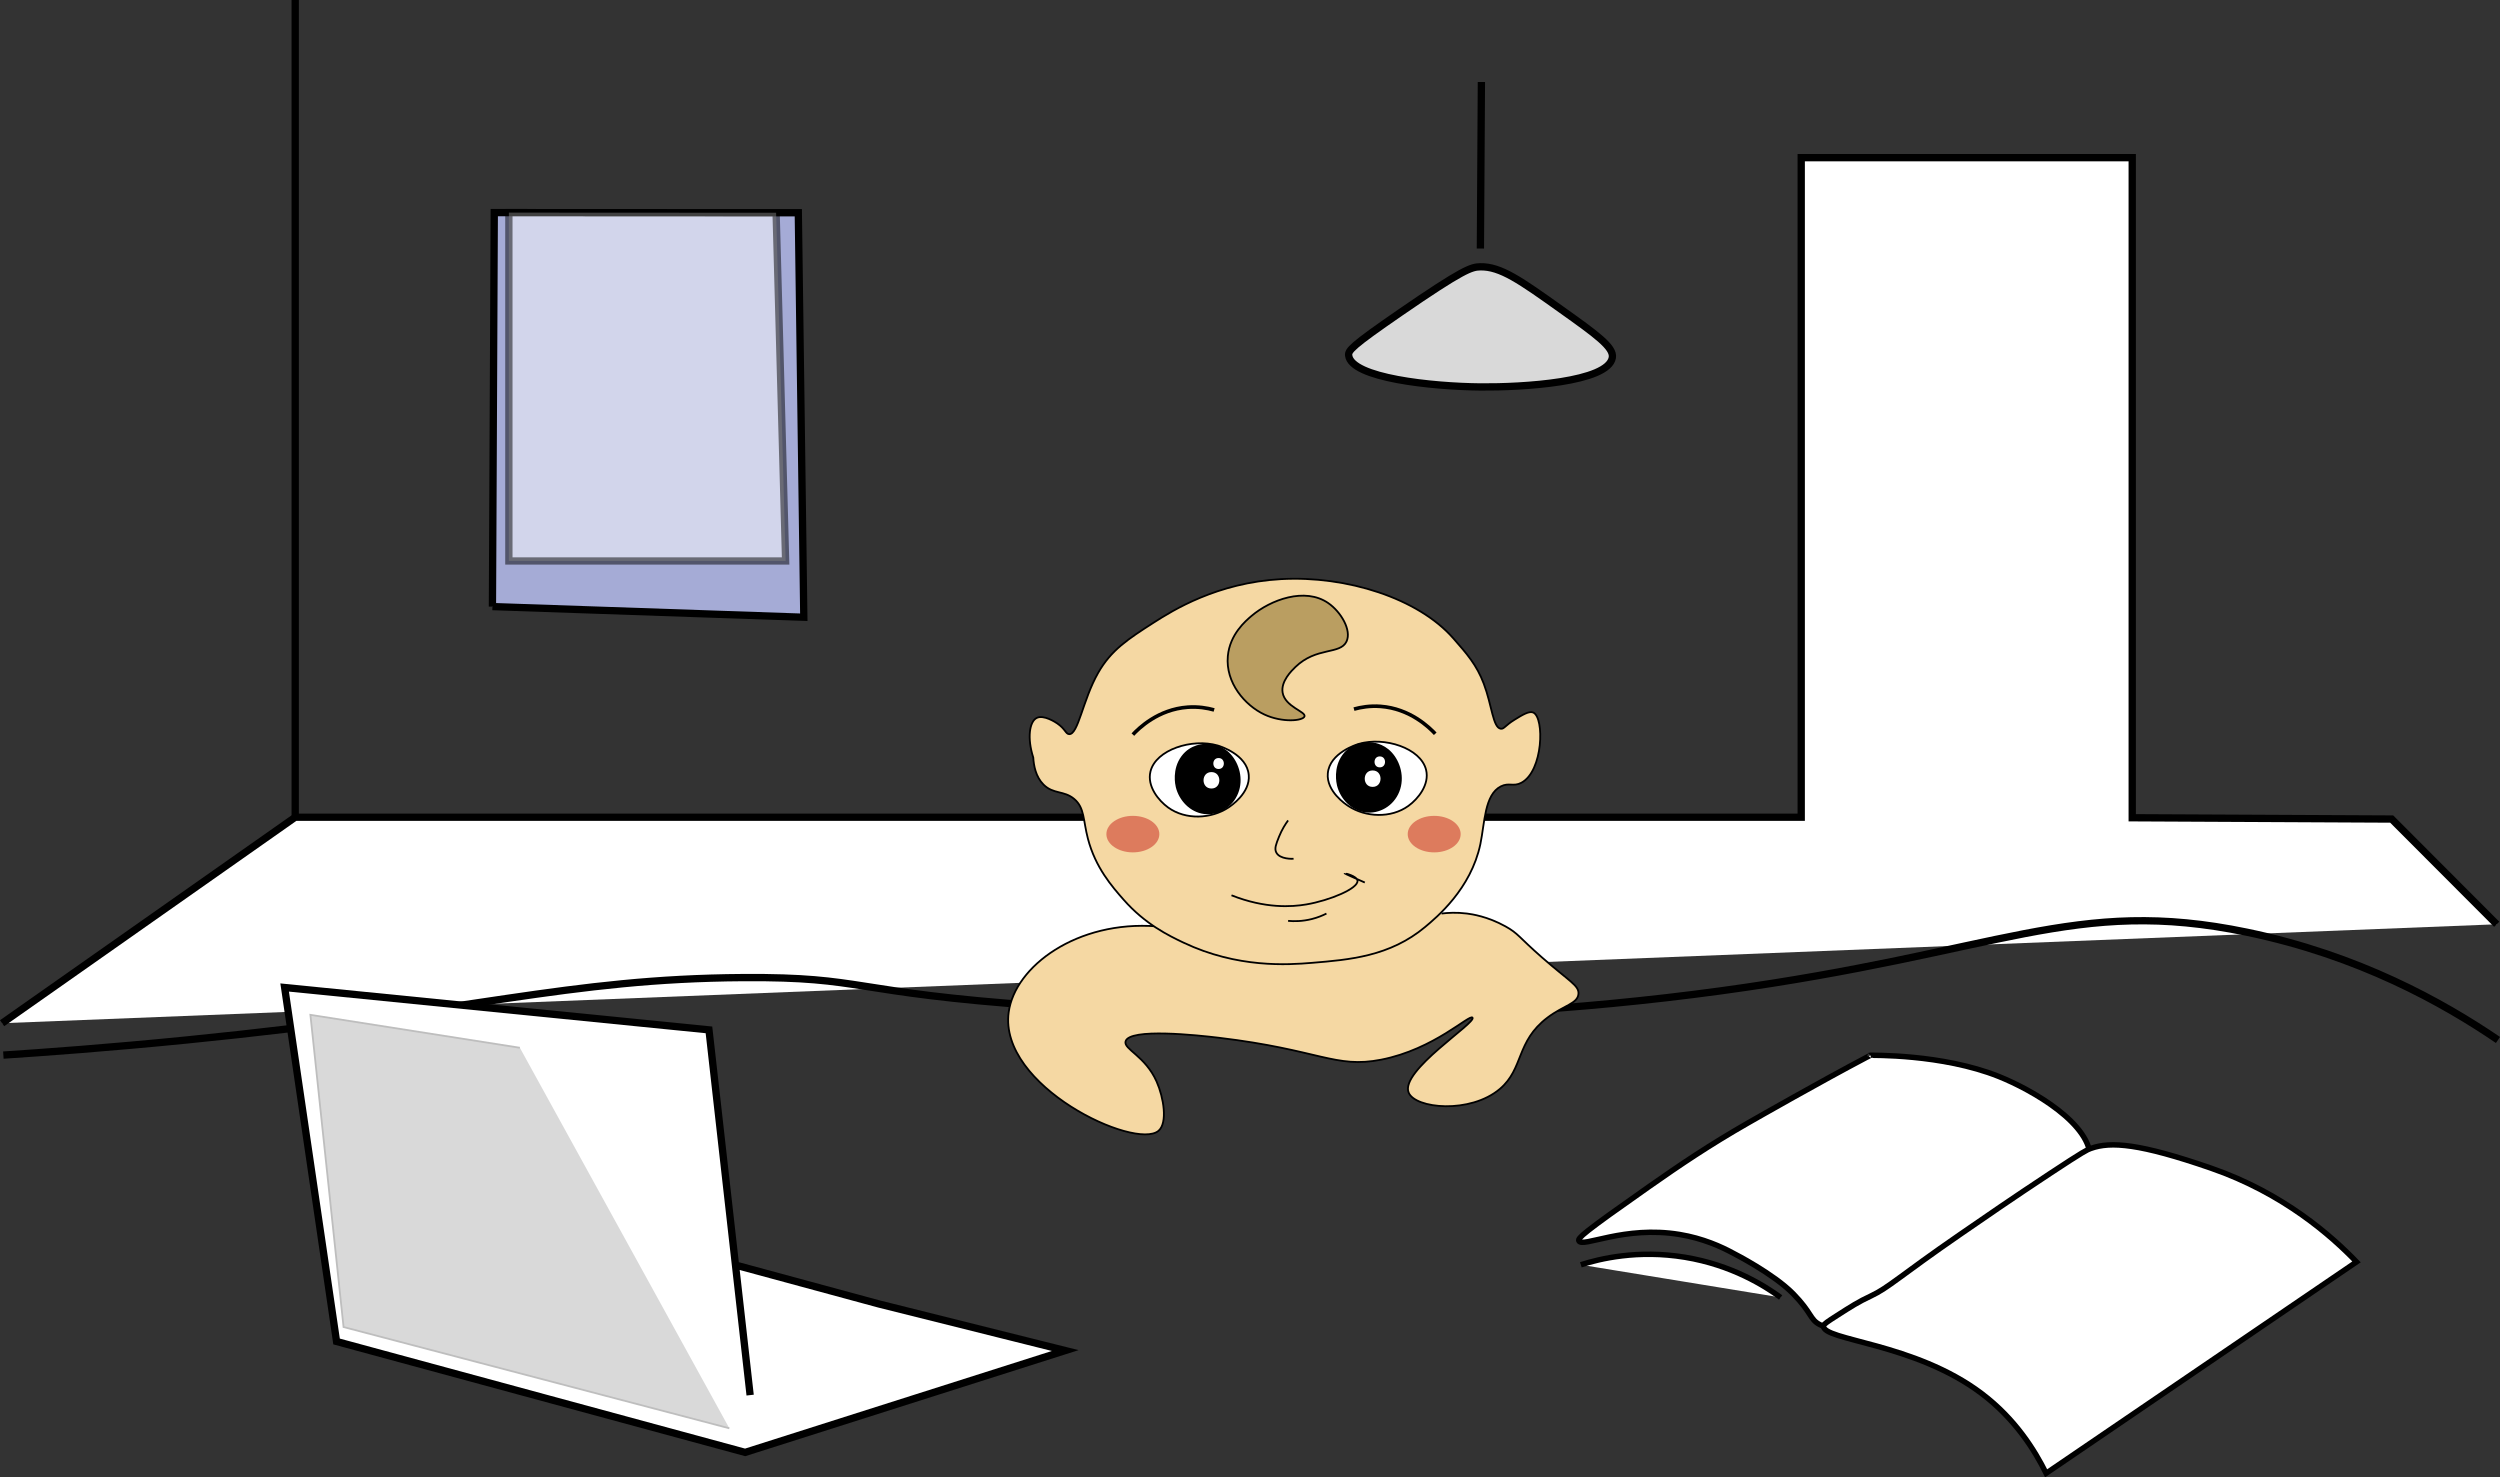 <?xml version="1.0" encoding="UTF-8"?><svg xmlns="http://www.w3.org/2000/svg" viewBox="0 0 1368.96 808.96"><rect x="0" y="0" width="1368.96" height="808.96" fill="#333333" stroke="none"/><defs><style>.i,.j,.k,.l,.m,.n,.o,.p,.q,.r,.s,.t,.u{stroke-miterlimit:10;}.i,.j,.k,.l,.m,.n,.p,.q,.r,.s,.t,.u{stroke:#000;}.i,.l,.p{fill:none;}.i,.m,.q,.r,.u{stroke-width:4px;}.j{fill:#ba9e61;}.k{fill:#f5d8a3;}.m,.o{fill:#d9d9d9;}.o{stroke:#bebebe;}.p{stroke-width:2px;}.q,.s,.t,.u{fill:#fff;}.r{fill:#a5abd6;}.v{fill:#c71e18;}.v,.u{opacity:.5;}.t{stroke-width:3px;}</style></defs><g id="a"><path class="r" d="M269.65,332.15c.33-71.91,.67-143.82,1-215.73,55.5,.03,110.99,.05,166.49,.08,1,73.83,2.01,147.67,3.01,221.5-56.83-1.95-113.67-3.9-170.5-5.85Z"/><path class="q" d="M811.19,44.9l-.55,91.2"/><path class="m" d="M738.51,194.66c1.48,12.35,45.58,16.99,72.25,17.23,22.95,.21,69.87-2.51,72.13-16.08,.95-5.71-8.8-12.66-28.3-26.55-21.92-15.62-32.89-23.42-44.06-23.16-4.81,.11-9.17,1.23-43.89,25.14-26.63,18.34-28.45,20.7-28.13,23.42Z"/><polyline class="q" points="1.15 560.29 161.65 447.5 986.32 447.5 986.32 86.33 1167.57 86.33 1167.57 447.79 1309.65 448.5 1367.15 506.12"/><polygon class="u" points="278.65 116.42 278.65 307.17 430.19 307.17 424.98 116.5 278.65 116.42"/><line class="i" x1="161.65" y1="447.5" x2="161.65"/></g><g id="b"><path class="i" d="M1.84,577.75c22.03-1.44,57.24-3.98,100.39-8.28,157.66-15.7,207.98-33.53,304.75-34.16,67.15-.44,57.19,8.06,163.73,15.53,68.31,4.79,208.97,13.97,371.68-8.28,153.57-21,193.25-51.74,288.02-32.09,61.11,12.67,107.25,38.43,137.44,59"/></g><g id="c"><path class="k" d="M633.34,507.25c-43.53-3.33-77.54,21.87-81,47-5.58,40.58,69.24,75.62,82,65,5.16-4.29,2.87-18.3-1-27-6.26-14.08-18.19-17.7-17-22,2.06-7.46,39.76-3.34,51-2,55.48,6.63,63.66,16.95,89,12,29.07-5.68,48.45-25.16,50-23,2.09,2.91-39.76,29.11-35,41,3.54,8.86,33.74,11.81,50-2,13.08-11.11,8.71-25.91,26-39,9.03-6.83,16.54-7.59,17-13,.39-4.62-4.86-6.74-20-20-12.75-11.17-12.92-13.09-20-17-9.72-5.38-18.25-6.65-21-7-5.72-.72-10.57-.43-14,0"/></g><g id="d"><path class="k" d="M648.05,516.17c-8.12-3.86-20.99-10.12-32.72-23.45-6.35-7.22-15.47-17.58-19.62-33.52-2.66-10.21-1.76-16.86-7.48-21.69-5.62-4.75-11.43-2.49-16.82-7.89-4.29-4.29-5.35-10.44-5.61-14.79-3.44-10.72-2.08-19.69,1.87-21.69,3.84-1.95,10.53,2.49,11.21,2.96,4.49,3.04,4.65,5.79,6.54,5.91,5,.34,7.46-18.67,15.89-33.52,7.1-12.52,16.4-18.57,30.43-27.56,10.4-6.67,34.76-21.88,69.78-23.81,35.96-1.98,75.03,10.5,94.25,32.38,7.42,8.45,12.85,14.62,16.73,24.91,4.48,11.87,4.99,24.14,9.34,24.64,1.78,.2,2.35-1.76,7.48-4.93,4.31-2.66,8.02-4.95,10.28-3.94,6.17,2.76,5.48,32.12-6.54,38.45-4.37,2.3-6.77-.27-11.21,1.97-9,4.54-8.8,19.97-11.21,31.55-5.16,24.7-24.11,40.29-30.27,45.44-19.31,16.13-41.41,17.95-62.03,19.65-12.99,1.07-40.63,3.01-70.28-11.08Z"/></g><g id="e"><path class="j" d="M685.34,337.25c-3.3,2.8-11.88,10.08-13,22-1.37,14.67,9.45,27.07,20,32,9.9,4.63,21.29,3.5,22,1,.74-2.62-10.69-5.22-12-13-1.04-6.2,4.96-12.02,7-14,11.51-11.17,24.56-6.66,28-14,2.87-6.13-3.02-16.17-10-21-12.82-8.87-31.66-1.77-42,7Z"/></g><g id="f"><path class="s" d="M683.79,424.35c-.97-11.27-15.88-15.8-17.07-16.14-13.87-4.01-33.78,2.23-36.74,14.23-2,8.1,4.43,15.96,9.7,19.76,9.61,6.93,23.5,6.2,32.86,.06,1.39-.91,12.12-7.95,11.26-17.9Z"/><path class="s" d="M727.09,423.46c.97-11.27,15.88-15.8,17.07-16.14,13.87-4.01,33.78,2.23,36.74,14.23,2,8.1-4.43,15.96-9.7,19.76-9.61,6.93-23.5,6.2-32.86,.06-1.39-.91-12.12-7.95-11.26-17.9Z"/><path class="n" d="M761.76,412.38c-4.62-5.04-10.43-5.46-12.06-5.51-2.07-.06-9.25,.11-14.07,6.61-5.19,7-3.29,15.44-3.02,16.54,1.77,7.13,7.53,13.36,15.08,14.33,7.34,.94,15.02-3.27,18.09-11.02,3.05-7.69,.47-16.05-4.02-20.94Zm-10.12,19.01c-6.45,0-6.43-10,0-10s6.43,10,0,10Zm3.91-10.69c-4.51,0-4.5-7,0-7s4.5,7,0,7Z"/><path class="p" d="M664.84,388.75c-3.72-1.04-8.7-1.92-14.5-1.5-16.22,1.17-26.81,11.6-30,15"/><path class="p" d="M741.41,388.3c3.72-1.04,8.7-1.92,14.5-1.5,16.22,1.17,26.81,11.6,30,15"/><ellipse class="v" cx="620.34" cy="456.75" rx="14.5" ry="10"/><ellipse class="v" cx="785.34" cy="456.75" rx="14.5" ry="10"/><path class="l" d="M705.34,449.25c-1.41,1.92-3.38,4.95-5,9-1.63,4.07-2.53,6.42-1.5,8.5,1.95,3.92,9.12,3.52,9.5,3.5"/><path class="l" d="M674.34,490.25c18.51,7.34,32.97,6.37,41,5,12.96-2.21,28.56-8.79,28-13-.35-2.62-6.95-4.11-7-4-.05,.11,5.73,2.68,11,5"/><path class="l" d="M705.34,504.25c3.18,.29,7.75,.32,13-1,3.21-.81,5.9-1.93,8-3"/></g><g id="g"><path class="n" d="M673.49,413.27c-4.62-5.04-10.43-5.46-12.06-5.51-2.07-.06-9.25,.11-14.07,6.61-5.19,7-3.29,15.44-3.02,16.54,1.77,7.13,7.53,13.36,15.08,14.33,7.34,.94,15.02-3.27,18.09-11.02,3.05-7.69,.47-16.05-4.02-20.94Zm-10.12,19.01c-6.45,0-6.43-10,0-10s6.43,10,0,10Zm3.91-10.69c-4.51,0-4.5-7,0-7s4.5,7,0,7Z"/></g><g id="h"><path class="q" d="M403.57,692.95l77.65,21.06,102.09,25.53-175.28,55.77-223.74-60.74-28.43-193.83,232.35,23.2c7.52,66.67,15.03,133.33,22.55,200"/><polyline class="o" points="399.38 782.12 188.13 726.67 169.97 555.71 284.67 573.74"/><path class="t" d="M1144.56,635.33c1.54-19.68-32.02-38.65-50.05-45.87-31.23-12.5-70.27-11.51-70.26-11.61,0,0,.11-.02,.11,0,.01,.04-.46,.21-.62,.29-.57,.27-1.06,.53-1.7,.87-25.85,13.64-58.73,32.4-64.38,35.63-.39,.22-.6,.34-.65,.37-20.92,11.98-36.72,22.64-54.12,34.84-36.32,25.47-39,28.13-38.32,29.61,1.85,4.03,24.79-8.52,55.16-3.48,12.82,2.12,22.94,6.71,29.73,10.45,0,0,21.67,11,32.52,22.07,10.21,10.42,9.05,14.05,14.52,16.84,16.12,8.22,37.89-17.32,82.45-45.87,45.22-28.97,64.46-29.31,65.61-44.13Z"/><path class="t" d="M1144.97,628.84c10.91-3.89,26.71-2.66,65.63,10.78,39.96,13.8,66.26,37.3,79.8,51.37l-169.97,115.76c-6.19-12.54-16.86-29.74-35.25-43.64-37.02-27.98-87.36-29-86.67-37.09,.08-.94,2.48-2.5,7.29-5.58,7.88-5.05,11.81-7.58,18.66-10.78,9.73-4.55,15.77-10.89,48.94-33.76,13.35-9.2,28.32-19.55,48.97-33.18,18.74-12.36,20.53-13.15,22.58-13.88Z"/><path class="t" d="M865.64,692.57c10.32-3.28,31.1-8.37,56.94-4.13,25.73,4.23,43.74,15.64,52.47,22.03"/></g></svg>
